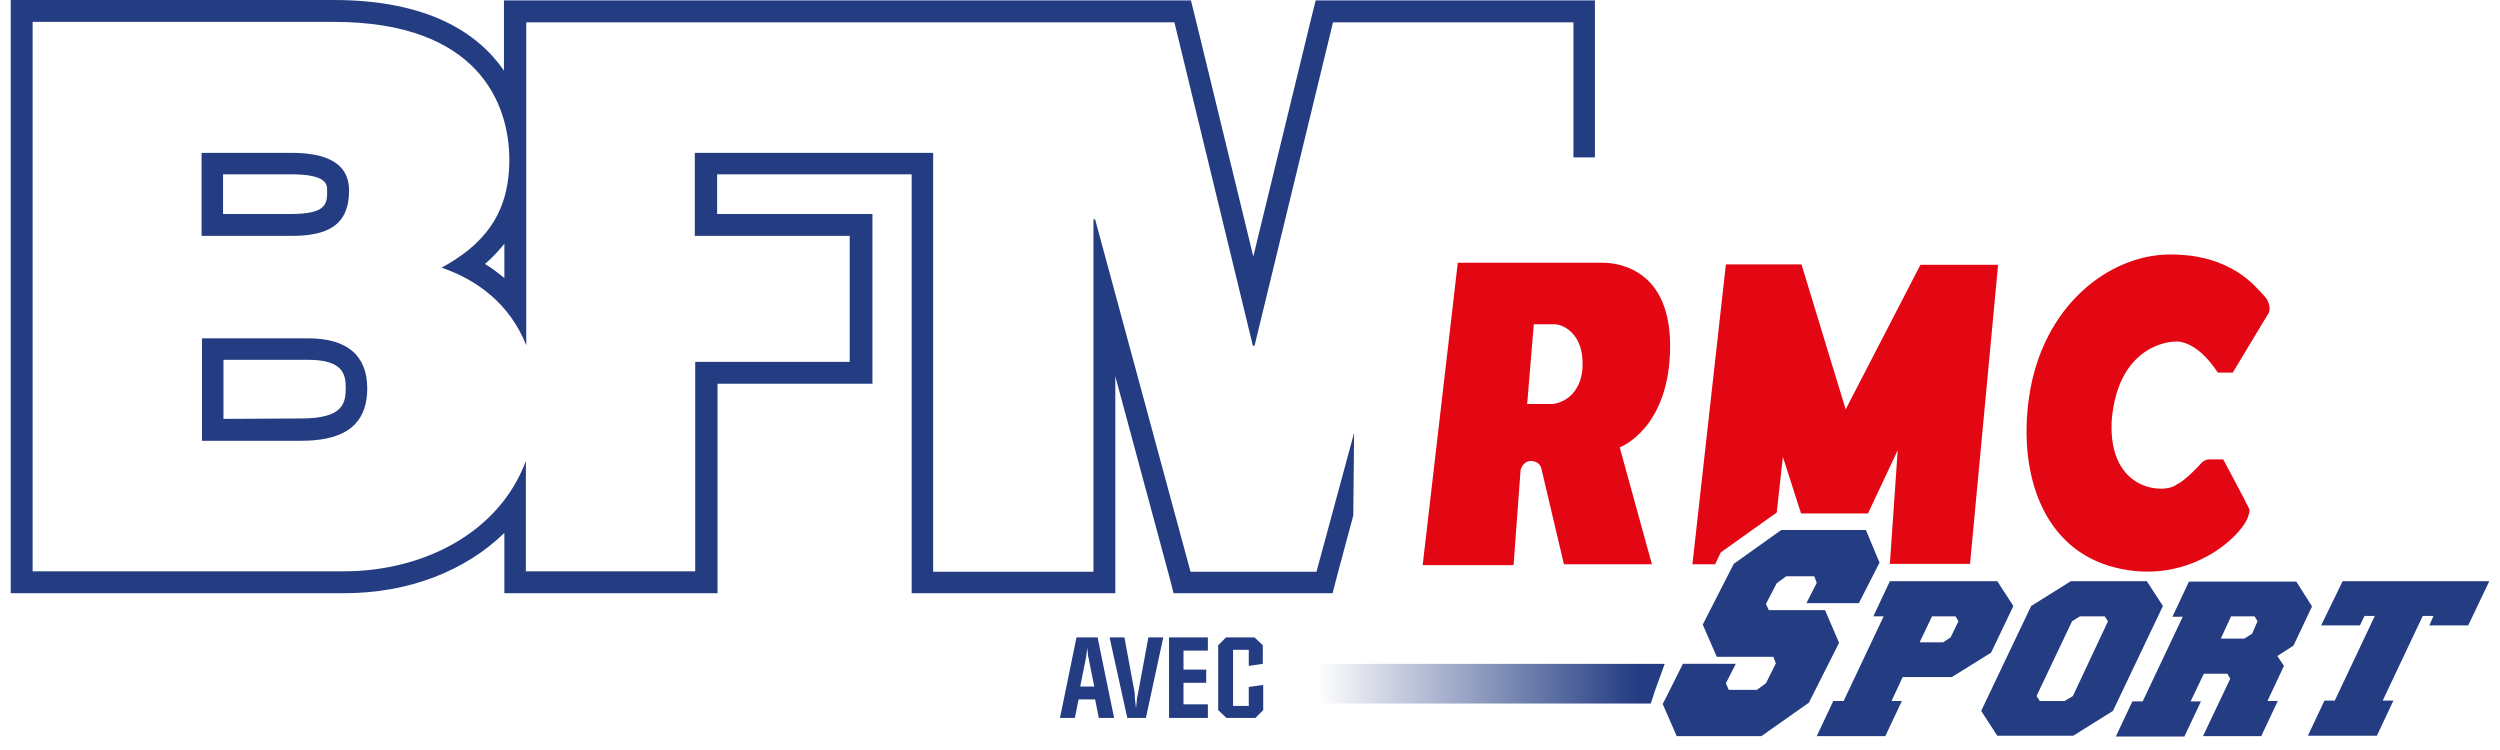 <svg width="130" height="39" viewBox="0 0 130 39" fill="none" xmlns="http://www.w3.org/2000/svg">
<path d="M70.413 22.512L68.458 29.729H61.907L56.945 11.406H56.859V29.729H48.524V7.948H36.13V12.265H44.185V18.817H36.151V29.708H27.345V23.972C25.948 27.731 21.974 29.708 17.893 29.708H1.697V1.138H17.356C24.874 1.138 26.485 5.392 26.485 8.313C26.485 11.191 25.089 12.759 22.962 13.919C24.788 14.542 26.507 15.788 27.366 17.958V1.16H61.069L65.15 17.979H65.236L69.317 1.16H81.819V8.184H82.936V1.16V0.021H81.819H69.296H68.415L68.201 0.881L65.172 13.339L62.143 0.881L61.928 0.021H61.047H27.345H26.206V1.16V3.673C24.874 1.74 22.297 0 17.335 0H1.697H0.558V1.138V29.708V30.846H1.697H17.915C21.244 30.846 24.208 29.686 26.227 27.71V29.708V30.846H27.366H36.173H37.312V29.708V19.955H44.228H45.367V18.817V12.265V11.127H44.228H37.29V9.065H47.407V29.708V30.846H48.546H56.859H57.997V29.708V19.569L60.811 30.008L61.026 30.846H61.885H68.437H69.296L69.511 30.008L70.37 26.808L70.413 22.512ZM26.227 14.456C25.905 14.199 25.583 13.941 25.218 13.726C25.626 13.382 25.948 13.017 26.227 12.674V14.456Z" fill="#233C82"/>
<path d="M19.096 20.192C19.096 18.516 18.086 17.593 16.024 17.593H10.504V22.92H15.659C17.506 22.92 19.096 22.383 19.096 20.192ZM11.621 21.782V18.71H16.024C17.829 18.71 17.979 19.462 17.979 20.17C17.979 21.008 17.807 21.76 15.659 21.76L11.621 21.782Z" fill="#233C82"/>
<path d="M18.151 9.903C18.151 8.464 16.948 7.948 15.144 7.948H10.482V12.266H15.144C16.991 12.266 18.151 11.75 18.151 9.903ZM11.599 9.065H15.144C17.012 9.065 17.012 9.602 17.012 9.903C17.012 10.569 17.012 11.127 15.144 11.127H11.599V9.065Z" fill="#233C82"/>
<path d="M121.816 30.223H129.442L128.346 32.522H126.327L126.542 32.028H125.983L123.9 36.431H124.458L123.599 38.257H120.012L120.871 36.431H121.408L123.491 32.028H122.954L122.718 32.522H120.699L121.816 30.223ZM119.26 33.574L118.422 34.111L118.766 34.627L117.907 36.453H118.444L117.584 38.278H114.556L115.973 35.293L115.823 35.035H114.599L113.911 36.474H114.448L113.589 38.3H110.023L110.882 36.474H111.419L113.503 32.071H112.966L113.825 30.245H119.41L120.226 31.534L119.26 33.574ZM117.391 32.307L117.241 32.049H116.016L115.479 33.209H116.704L117.112 32.951L117.391 32.307ZM112.472 31.512L109.873 36.968L107.811 38.257H103.858L103.021 36.968L105.62 31.512L107.682 30.223H111.634L112.472 31.512ZM109.615 32.307L109.443 32.049H108.154L107.746 32.307L105.899 36.195L106.071 36.453H107.36L107.789 36.195L109.615 32.307ZM104.696 31.512L103.536 33.939L101.495 35.207H98.939L98.359 36.453H98.896L98.037 38.278H94.471L95.331 36.453H95.868L97.951 32.049H97.414L98.273 30.223H103.858L104.696 31.512ZM101.839 32.307L101.689 32.049H100.464L99.82 33.402H101.044L101.431 33.145L101.839 32.307ZM97.736 29.256L97.027 27.56H92.624L90.154 29.321L88.543 32.479L89.273 34.154H92.216L92.345 34.498L91.829 35.529L91.357 35.873H89.896L89.746 35.529L90.261 34.519H87.511L86.609 36.324L86.459 36.603L87.189 38.278H91.593L94.063 36.538L95.631 33.424L94.901 31.727H91.98L91.829 31.405L92.388 30.331L92.882 29.965H94.342L94.471 30.309L93.934 31.362H96.662L97.736 29.256Z" fill="#233C82"/>
<path d="M113.073 17.765C113.073 17.765 110.152 17.765 109.808 21.868C109.615 25.605 112.601 25.691 113.181 25.197C113.546 25.047 114.276 24.316 114.448 24.102C114.642 23.887 114.856 23.887 114.856 23.887H115.608C115.608 23.887 116.768 26.056 116.875 26.293C117.004 26.507 117.004 26.572 116.875 26.937C116.467 27.968 113.761 30.46 110.002 29.515C106.243 28.591 104.932 24.66 105.512 20.643C106.2 15.896 109.68 13.232 112.859 13.232C116.038 13.232 117.284 14.908 117.713 15.359C118.143 15.789 117.992 16.24 117.992 16.24L116.102 19.376H115.329C114.126 17.55 113.073 17.765 113.073 17.765ZM85.9 29.343H81.325L80.144 24.338C80.144 24.338 80.058 23.973 79.607 23.973C79.177 23.973 79.07 24.445 79.07 24.445L78.704 29.386H73.979L75.805 13.662C75.805 13.662 82.979 13.662 83.323 13.662C83.666 13.662 86.846 13.662 86.846 17.98C86.846 22.297 84.225 23.264 84.225 23.264L85.9 29.343ZM82.292 19.097C82.378 17.314 81.239 16.863 80.853 16.863H79.757L79.413 21.008H80.745C80.767 21.008 82.184 20.88 82.292 19.097ZM95.975 21.288L93.677 13.748H89.746L88.006 29.343H89.187L89.38 28.935L89.466 28.741L89.638 28.613L92.108 26.851L92.388 26.658L92.71 23.758L93.655 26.701H97.006H97.135L98.681 23.414L98.273 29.321H102.441L103.901 13.769H99.863L95.975 21.288Z" fill="#E30613"/>
<path d="M85.965 36.217L86.051 35.937L86.566 34.52H68.48V36.582H85.836L85.965 36.217Z" fill="url(#paint0_linear)"/>
<path d="M55.119 37.333L55.978 33.145H57.074L57.933 37.333H57.138L56.945 36.367H56.086L55.892 37.333H55.119ZM56.451 34.304L56.171 35.701H56.902L56.623 34.304C56.623 34.283 56.623 34.24 56.601 34.197C56.58 34.154 56.58 34.111 56.58 34.047C56.58 33.982 56.558 33.939 56.558 33.875C56.558 33.81 56.537 33.746 56.537 33.681C56.537 33.746 56.515 33.81 56.515 33.875C56.515 33.939 56.494 34.004 56.494 34.047C56.494 34.111 56.472 34.154 56.472 34.197C56.451 34.261 56.451 34.283 56.451 34.304ZM57.697 33.145H58.47L59.007 36.044C59.007 36.066 59.007 36.109 59.007 36.152C59.007 36.195 59.007 36.302 59.028 36.453L59.05 36.624L59.071 36.818L59.093 36.624L59.114 36.453C59.114 36.388 59.114 36.324 59.136 36.259C59.136 36.216 59.157 36.173 59.157 36.152C59.157 36.13 59.157 36.109 59.179 36.087C59.179 36.066 59.179 36.066 59.179 36.044L59.716 33.145H60.489L59.587 37.333H58.62L57.697 33.145ZM60.79 37.333V33.145H62.809V33.832H61.542V34.82H62.723V35.507H61.542V36.624H62.809V37.333H60.79ZM63.346 36.925V33.553L63.754 33.145H65.236L65.666 33.553V34.519L64.936 34.627V33.789H64.119V36.71H64.936V35.722L65.687 35.615V36.925L65.279 37.333H63.776L63.346 36.925Z" fill="#233C82"/>
<defs>
<linearGradient id="paint0_linear" x1="86.563" y1="35.554" x2="68.478" y2="35.554" gradientUnits="userSpaceOnUse">
<stop stop-color="#233C82"/>
<stop offset="0.08" stop-color="#233C82"/>
<stop offset="1" stop-color="#233C82" stop-opacity="0"/>
</linearGradient>
</defs>
</svg>
